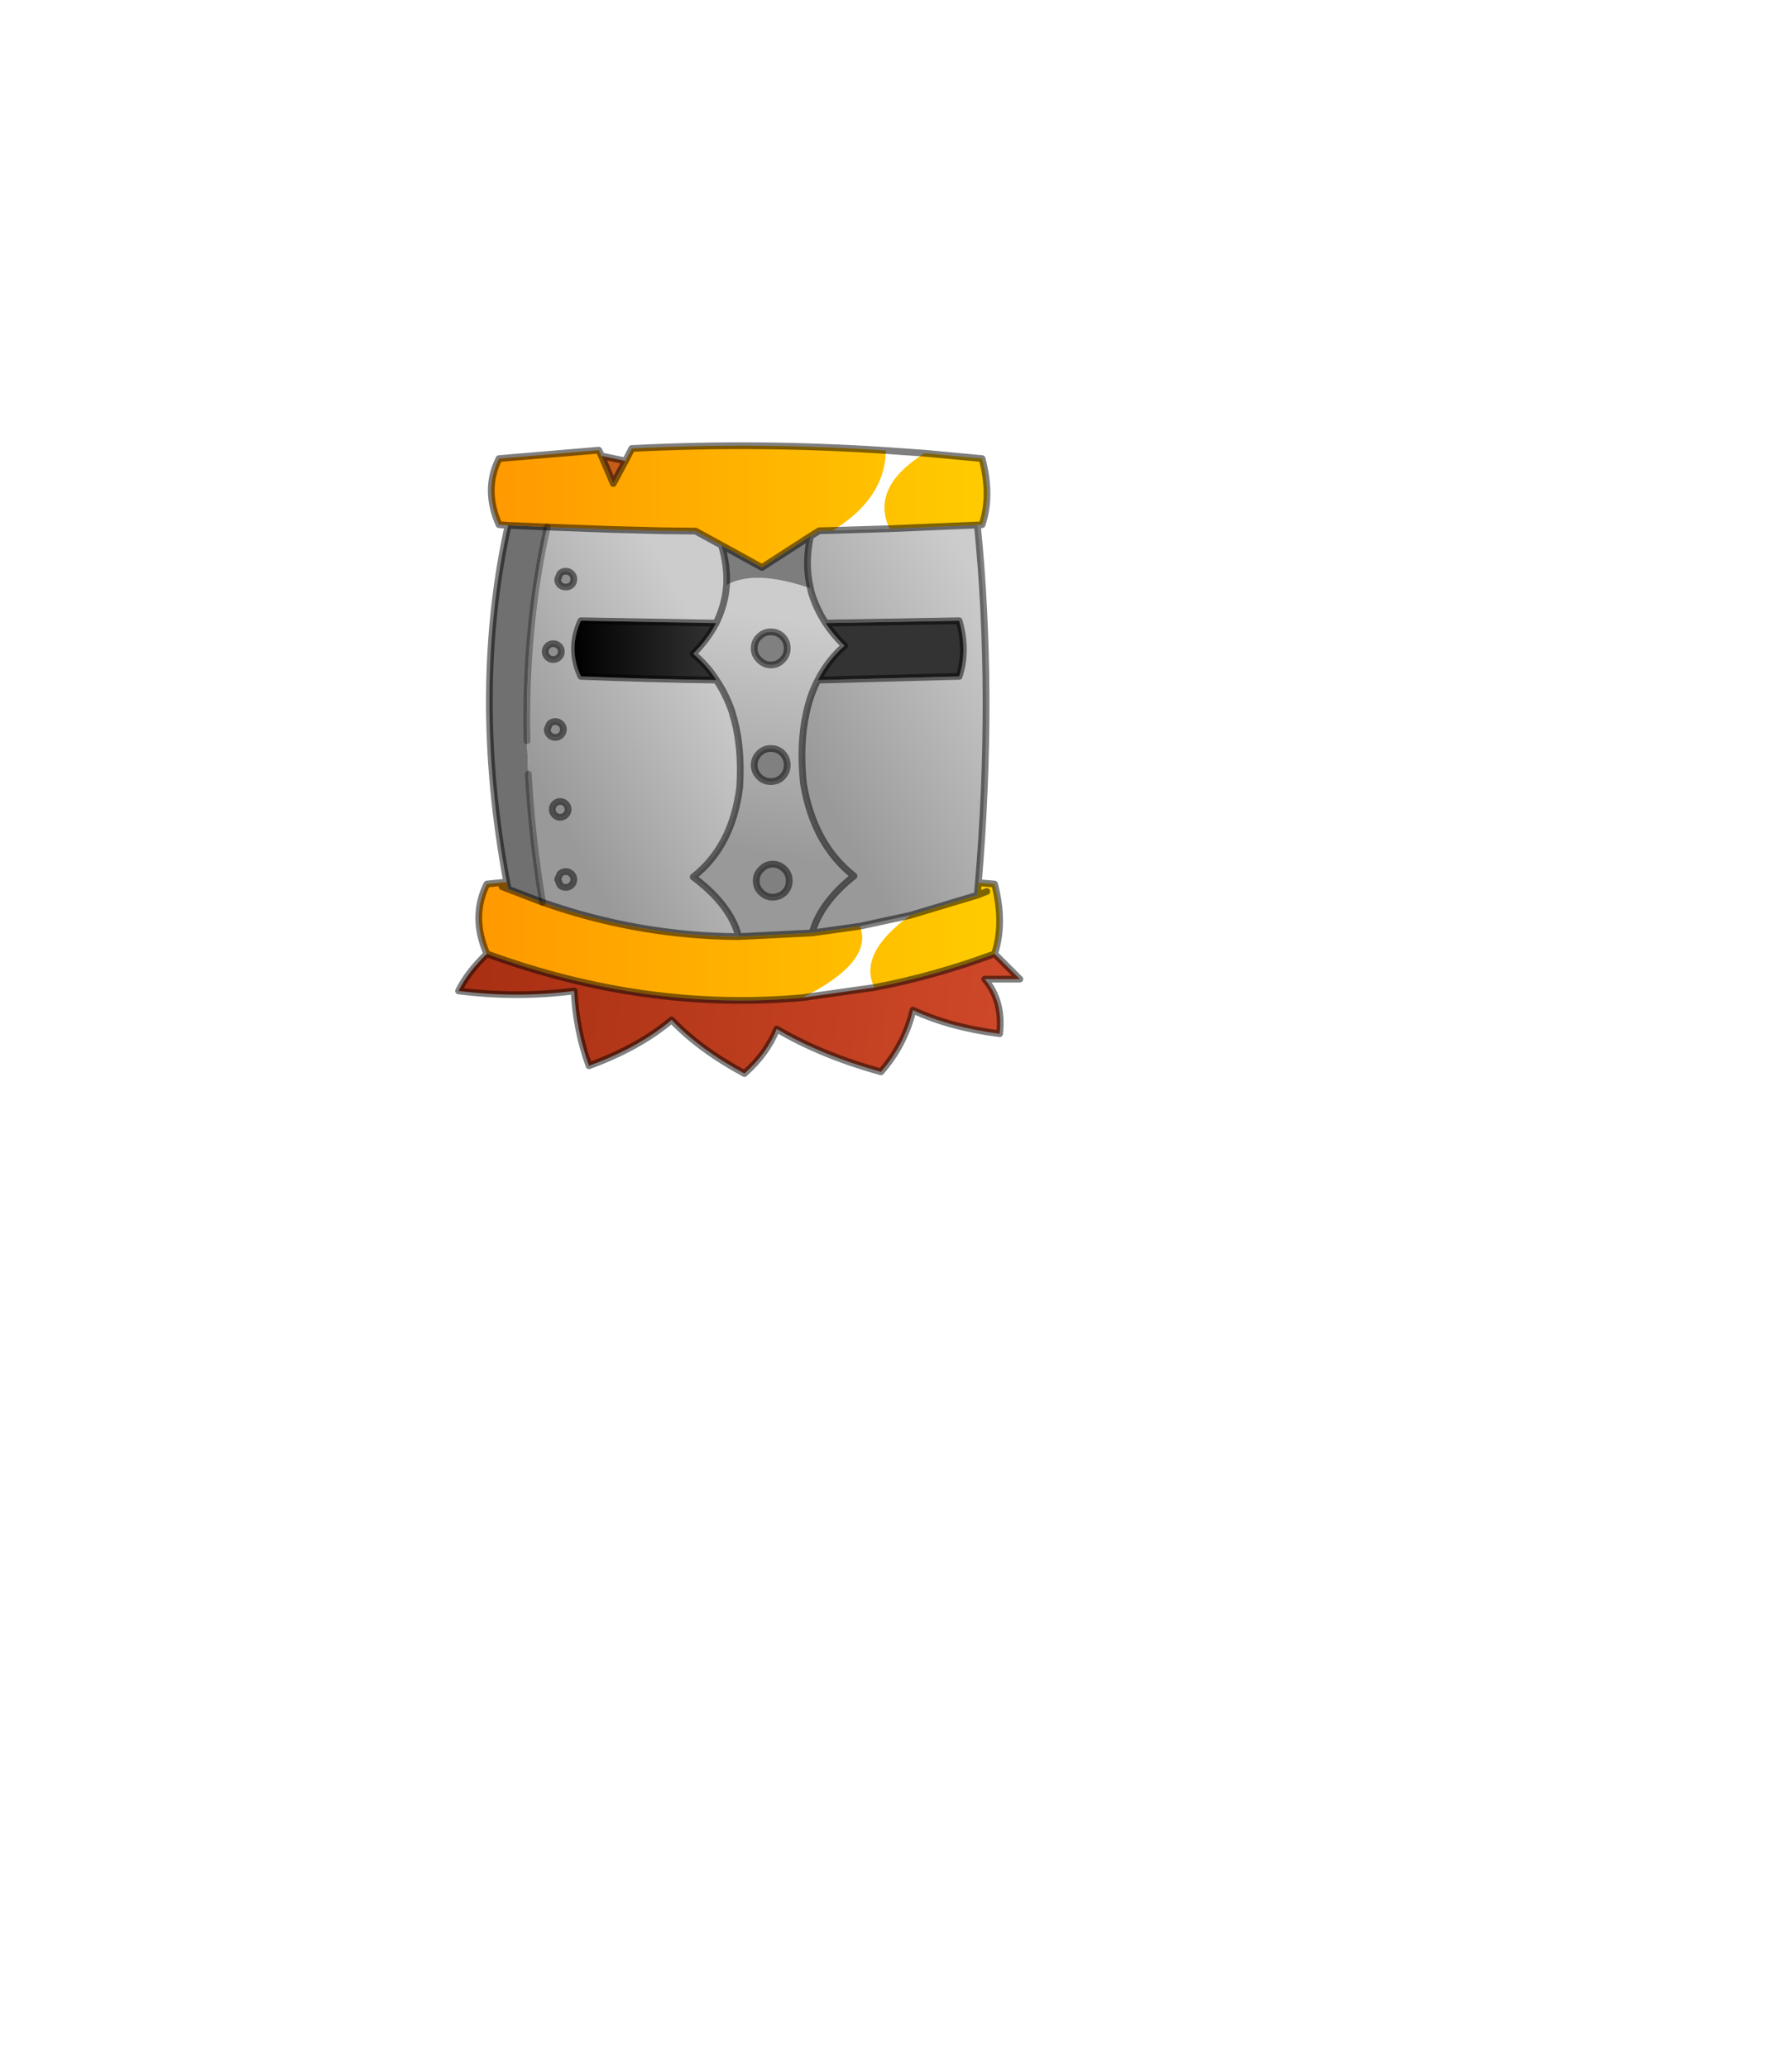 <?xml version="1.0" encoding="UTF-8" standalone="no"?>
<svg xmlns:xlink="http://www.w3.org/1999/xlink" height="531.5px" width="460.6px" xmlns="http://www.w3.org/2000/svg">
  <g transform="matrix(1.0, 0.0, 0.0, 1.0, 193.65, 334.05)">
    <use height="94.1" transform="matrix(1.733, 0.0, 0.0, 1.733, -76.657, -220.336)" width="84.25" xlink:href="#shape0"/>
  </g>
  <defs>
    <g id="shape0" transform="matrix(1.0, 0.0, 0.0, 1.0, 42.1, 47.05)">
      <path d="M-26.9 -26.75 Q-26.9 -26.25 -26.55 -25.9 -26.2 -25.6 -25.7 -25.6 -25.2 -25.6 -24.85 -25.9 -24.5 -26.25 -24.5 -26.75 -24.5 -27.25 -24.85 -27.6 -25.2 -27.95 -25.7 -27.95 -26.2 -27.95 -26.55 -27.6 L-26.9 -26.75 M-28.45 -34.5 L-19.1 -34.15 -11.45 -33.95 -6.45 -33.9 -2.6 -31.8 Q-1.7 -28.7 -1.85 -25.9 L-1.95 -24.9 Q-2.3 -22.5 -3.4 -20.25 L-23.45 -20.6 Q-25.35 -16.45 -23.45 -12.35 -13.4 -11.95 -3.35 -11.8 -1.9 -9.65 -1.0 -7.0 L-0.95 -6.75 Q0.5 -2.05 0.1 4.1 -1.0 12.85 -6.8 17.4 -1.25 21.55 -0.05 26.25 -14.95 26.15 -29.15 21.15 -30.75 11.4 -31.25 2.15 L-31.45 -2.8 Q-31.8 -19.55 -28.45 -34.5 M-26.55 16.95 L-26.9 17.75 -26.55 18.6 Q-26.2 18.95 -25.7 18.95 -25.2 18.95 -24.85 18.6 -24.5 18.25 -24.5 17.75 -24.5 17.3 -24.85 16.95 -25.2 16.6 -25.7 16.6 -26.2 16.6 -26.55 16.95 M-28.1 -3.65 Q-27.75 -3.3 -27.25 -3.3 -26.75 -3.3 -26.4 -3.65 -26.05 -4.0 -26.05 -4.5 -26.05 -4.95 -26.4 -5.3 -26.75 -5.65 -27.25 -5.65 -27.75 -5.65 -28.1 -5.3 L-28.45 -4.5 Q-28.45 -4.0 -28.1 -3.65 M-28.4 -16.85 Q-28.75 -16.5 -28.75 -16.0 -28.75 -15.55 -28.4 -15.2 -28.05 -14.85 -27.55 -14.85 -27.05 -14.85 -26.7 -15.2 -26.35 -15.55 -26.35 -16.0 -26.35 -16.5 -26.7 -16.85 -27.05 -17.2 -27.55 -17.2 -28.05 -17.2 -28.4 -16.85 M-27.7 7.4 Q-27.7 7.85 -27.35 8.2 -27.0 8.55 -26.55 8.55 -26.05 8.55 -25.7 8.2 -25.35 7.85 -25.35 7.4 -25.35 6.9 -25.7 6.55 -26.05 6.2 -26.55 6.2 -27.0 6.2 -27.35 6.55 -27.7 6.9 -27.7 7.4" fill="url(#gradient0)" fill-rule="evenodd" stroke="none"/>
      <path d="M10.6 -33.15 L11.9 -33.95 13.95 -34.0 22.3 -34.25 35.35 -34.8 Q37.85 -9.7 35.5 18.25 L35.35 20.1 25.35 23.1 17.95 24.7 10.85 25.7 Q12.05 21.25 17.05 17.25 11.05 12.55 9.55 3.5 8.95 -2.45 10.0 -7.0 L10.15 -7.65 Q10.7 -9.9 11.7 -11.8 L32.65 -12.35 Q33.9 -16.2 32.65 -20.6 L12.85 -20.25 Q11.4 -22.5 10.7 -24.9 L10.6 -25.4 Q9.7 -29.05 10.6 -33.15" fill="url(#gradient1)" fill-rule="evenodd" stroke="none"/>
      <path d="M10.85 25.7 L-0.05 26.25 Q-1.25 21.55 -6.8 17.4 -1.0 12.85 0.1 4.1 0.5 -2.05 -0.95 -6.75 L-1.0 -7.0 Q-1.9 -9.65 -3.35 -11.8 -4.75 -14.0 -6.8 -15.7 -4.65 -17.85 -3.4 -20.25 -2.3 -22.5 -1.95 -24.9 L-1.85 -25.9 Q2.35 -28.25 10.6 -25.4 L10.7 -24.9 Q11.4 -22.5 12.85 -20.25 14.0 -18.5 15.65 -16.9 13.2 -14.75 11.7 -11.8 10.7 -9.9 10.15 -7.65 L10.0 -7.0 Q8.95 -2.45 9.55 3.5 11.05 12.55 17.05 17.25 12.05 21.25 10.85 25.7 M3.0 -0.95 Q2.25 -0.2 2.25 0.8 2.25 1.8 3.0 2.55 3.7 3.25 4.7 3.25 5.75 3.25 6.45 2.55 7.15 1.8 7.15 0.8 7.15 -0.2 6.45 -0.95 5.75 -1.65 4.7 -1.65 3.7 -1.65 3.0 -0.95 M3.0 -18.25 Q2.25 -17.55 2.25 -16.5 2.25 -15.5 3.0 -14.8 3.7 -14.05 4.7 -14.05 5.75 -14.05 6.45 -14.8 7.15 -15.5 7.15 -16.5 7.15 -17.55 6.45 -18.25 5.75 -18.95 4.7 -18.95 3.7 -18.95 3.0 -18.25 M3.3 16.25 Q2.55 16.95 2.55 17.95 2.55 19.0 3.3 19.7 4.0 20.4 5.0 20.4 6.0 20.4 6.75 19.7 7.45 19.0 7.45 17.95 7.45 16.95 6.75 16.25 6.0 15.5 5.0 15.5 4.0 15.5 3.3 16.25" fill="url(#gradient2)" fill-rule="evenodd" stroke="none"/>
      <path d="M3.0 -18.25 Q3.7 -18.95 4.7 -18.95 5.75 -18.95 6.45 -18.25 7.15 -17.55 7.15 -16.5 7.15 -15.5 6.45 -14.8 5.75 -14.05 4.7 -14.05 3.7 -14.05 3.0 -14.8 2.25 -15.5 2.25 -16.5 2.25 -17.55 3.0 -18.25 M3.0 -0.95 Q3.7 -1.65 4.7 -1.65 5.75 -1.65 6.45 -0.95 7.15 -0.2 7.15 0.8 7.15 1.8 6.45 2.55 5.75 3.25 4.7 3.25 3.7 3.25 3.0 2.55 2.25 1.8 2.25 0.8 2.25 -0.2 3.0 -0.95 M3.3 16.25 Q4.0 15.5 5.0 15.5 6.0 15.5 6.75 16.25 7.45 16.95 7.45 17.95 7.45 19.0 6.75 19.7 6.0 20.4 5.0 20.4 4.0 20.4 3.3 19.7 2.55 19.0 2.55 17.95 2.55 16.95 3.3 16.25" fill="#808080" fill-rule="evenodd" stroke="none"/>
      <path d="M-34.25 -34.75 L-28.45 -34.5 Q-31.8 -19.55 -31.45 -2.8 L-31.25 2.15 Q-30.75 11.4 -29.15 21.15 L-34.25 19.2 -34.45 18.15 Q-39.7 -10.0 -34.25 -34.75" fill="#707070" fill-rule="evenodd" stroke="none"/>
      <path d="M-26.9 -26.75 L-26.55 -27.6 Q-26.2 -27.95 -25.7 -27.95 -25.2 -27.95 -24.85 -27.6 -24.5 -27.25 -24.5 -26.75 -24.5 -26.25 -24.85 -25.9 -25.2 -25.6 -25.7 -25.6 -26.2 -25.6 -26.55 -25.9 -26.9 -26.25 -26.9 -26.75 M-28.4 -16.85 Q-28.05 -17.2 -27.55 -17.2 -27.05 -17.2 -26.7 -16.85 -26.35 -16.5 -26.35 -16.0 -26.35 -15.55 -26.7 -15.2 -27.05 -14.85 -27.55 -14.85 -28.05 -14.85 -28.4 -15.2 -28.75 -15.55 -28.75 -16.0 -28.75 -16.5 -28.4 -16.85 M-28.1 -3.65 Q-28.45 -4.0 -28.45 -4.5 L-28.1 -5.3 Q-27.75 -5.65 -27.25 -5.65 -26.75 -5.65 -26.4 -5.3 -26.05 -4.95 -26.05 -4.5 -26.05 -4.0 -26.4 -3.65 -26.75 -3.3 -27.25 -3.3 -27.75 -3.3 -28.1 -3.65 M-26.55 16.95 Q-26.2 16.6 -25.7 16.6 -25.2 16.6 -24.85 16.95 -24.5 17.3 -24.5 17.75 -24.5 18.25 -24.85 18.6 -25.2 18.95 -25.7 18.95 -26.2 18.95 -26.55 18.6 L-26.9 17.75 -26.55 16.95 M-27.7 7.4 Q-27.7 6.9 -27.35 6.55 -27.0 6.2 -26.55 6.2 -26.05 6.2 -25.7 6.55 -25.35 6.9 -25.35 7.4 -25.35 7.85 -25.7 8.2 -26.05 8.55 -26.55 8.55 -27.0 8.55 -27.35 8.2 -27.7 7.85 -27.7 7.4" fill="#8f8f8f" fill-rule="evenodd" stroke="none"/>
      <path d="M-16.85 -44.3 L-18.65 -40.95 -20.4 -45.05 -16.85 -44.3" fill="#c75b18" fill-rule="evenodd" stroke="none"/>
      <path d="M-34.45 18.15 L-34.25 19.2 -29.15 21.15 Q-14.95 26.15 -0.05 26.25 L10.85 25.7 17.95 24.7 Q20.0 30.0 9.45 35.3 -13.85 37.4 -37.4 28.8 -39.8 23.3 -37.4 18.45 L-34.45 18.15 M-35.15 18.85 L-34.25 19.2 -35.15 18.85 M37.9 28.8 Q29.0 32.1 20.05 33.8 17.6 28.75 25.35 23.1 L35.35 20.1 36.75 19.55 35.35 20.1 35.5 18.25 37.9 18.45 Q39.4 24.25 37.9 28.8" fill="url(#gradient3)" fill-rule="evenodd" stroke="none"/>
      <path d="M-28.45 -34.5 L-34.25 -34.75 -35.6 -34.85 Q-37.9 -40.05 -35.6 -44.65 L-20.8 -45.9 -20.4 -45.05 -18.65 -40.95 -16.85 -44.3 -15.9 -46.15 Q2.85 -47.1 21.8 -45.85 21.65 -38.7 13.95 -34.0 L11.9 -33.95 10.6 -33.15 3.4 -28.5 -2.6 -31.8 -6.45 -33.9 -11.45 -33.95 -19.1 -34.15 -28.45 -34.5 M22.3 -34.25 Q19.45 -40.4 27.5 -45.45 L36.05 -44.65 Q37.5 -39.15 36.05 -34.85 L35.35 -34.8 22.3 -34.25" fill="url(#gradient4)" fill-rule="evenodd" stroke="none"/>
      <path d="M13.95 -34.0 Q21.65 -38.7 21.8 -45.85 L27.5 -45.45 Q19.45 -40.4 22.3 -34.25 L13.95 -34.0 M9.45 35.3 Q20.0 30.0 17.95 24.7 L25.35 23.1 Q17.6 28.75 20.05 33.8 L9.45 35.3" fill="#ffffff" fill-rule="evenodd" stroke="none"/>
      <path d="M-2.6 -31.8 L3.4 -28.5 10.6 -33.15 Q9.7 -29.05 10.6 -25.4 2.35 -28.25 -1.85 -25.9 -1.7 -28.7 -2.6 -31.8" fill="#7d7d7d" fill-rule="evenodd" stroke="none"/>
      <path d="M-37.4 28.8 Q-13.85 37.4 9.45 35.3 L20.05 33.8 Q29.0 32.1 37.9 28.8 L41.65 32.55 36.45 32.55 Q39.2 35.8 38.65 40.65 31.25 39.7 25.8 37.15 24.55 42.3 21.05 46.3 12.2 43.85 5.6 39.95 4.1 43.65 0.8 46.55 -5.8 43.0 -10.0 38.6 -14.85 42.7 -22.25 45.4 -24.15 40.2 -24.45 34.3 -32.9 35.4 -41.6 34.3 -40.25 31.55 -37.4 28.8" fill="url(#gradient5)" fill-rule="evenodd" stroke="none"/>
      <path d="M-3.4 -20.25 Q-4.65 -17.85 -6.8 -15.7 -4.75 -14.0 -3.35 -11.8 -13.4 -11.95 -23.45 -12.35 -25.35 -16.45 -23.45 -20.6 L-3.4 -20.25 M11.7 -11.8 Q13.2 -14.75 15.65 -16.9 14.0 -18.5 12.85 -20.25 L32.65 -20.6 Q33.9 -16.2 32.65 -12.35 L11.7 -11.8" fill="url(#gradient6)" fill-rule="evenodd" stroke="none"/>
      <path d="M-26.9 -26.75 L-26.55 -27.6 Q-26.2 -27.95 -25.7 -27.95 -25.2 -27.95 -24.85 -27.6 -24.5 -27.25 -24.5 -26.75 -24.5 -26.25 -24.85 -25.9 -25.2 -25.6 -25.7 -25.6 -26.2 -25.6 -26.55 -25.9 -26.9 -26.25 -26.9 -26.75 M-34.25 -34.75 L-28.45 -34.5 -19.1 -34.15 -11.45 -33.95 -6.45 -33.9 -2.6 -31.8 3.4 -28.5 10.6 -33.15 11.9 -33.95 13.95 -34.0 22.3 -34.25 35.35 -34.8 Q37.85 -9.7 35.5 18.25 L37.9 18.45 Q39.4 24.25 37.9 28.8 29.0 32.1 20.05 33.8 L9.45 35.3 Q-13.85 37.4 -37.4 28.8 -40.25 31.55 -41.6 34.3 -32.9 35.4 -24.45 34.3 -24.15 40.2 -22.25 45.4 -14.85 42.7 -10.0 38.6 -5.8 43.0 0.8 46.55 4.1 43.65 5.6 39.95 12.2 43.85 21.05 46.3 24.55 42.3 25.8 37.15 31.25 39.7 38.65 40.65 39.2 35.8 36.45 32.55 L41.65 32.55 37.9 28.8 M21.8 -45.85 Q2.85 -47.1 -15.9 -46.15 L-16.85 -44.3 -18.65 -40.95 -20.4 -45.05 -20.8 -45.9 -35.6 -44.65 Q-37.9 -40.05 -35.6 -34.85 L-34.25 -34.75 Q-39.7 -10.0 -34.45 18.15 L-34.25 19.2 -29.15 21.15 Q-14.95 26.15 -0.05 26.25 L10.85 25.7 17.95 24.7 25.35 23.1 35.35 20.1 36.75 19.55 M-28.4 -16.85 Q-28.05 -17.2 -27.55 -17.2 -27.05 -17.2 -26.7 -16.85 -26.35 -16.5 -26.35 -16.0 -26.35 -15.55 -26.7 -15.2 -27.05 -14.85 -27.55 -14.85 -28.05 -14.85 -28.4 -15.2 -28.75 -15.55 -28.75 -16.0 -28.75 -16.5 -28.4 -16.85 M-28.1 -3.65 Q-28.45 -4.0 -28.45 -4.5 L-28.1 -5.3 Q-27.75 -5.65 -27.25 -5.65 -26.75 -5.65 -26.4 -5.3 -26.05 -4.95 -26.05 -4.5 -26.05 -4.0 -26.4 -3.65 -26.75 -3.3 -27.25 -3.3 -27.75 -3.3 -28.1 -3.65 M-26.55 16.95 Q-26.2 16.6 -25.7 16.6 -25.2 16.6 -24.85 16.95 -24.5 17.3 -24.5 17.75 -24.5 18.25 -24.85 18.6 -25.2 18.95 -25.7 18.95 -26.2 18.95 -26.55 18.6 L-26.9 17.75 -26.55 16.95 M-34.45 18.15 L-37.4 18.45 Q-39.8 23.3 -37.4 28.8 M-27.7 7.4 Q-27.7 6.9 -27.35 6.55 -27.0 6.2 -26.55 6.2 -26.05 6.2 -25.7 6.55 -25.35 6.9 -25.35 7.4 -25.35 7.85 -25.7 8.2 -26.05 8.55 -26.55 8.55 -27.0 8.55 -27.35 8.2 -27.7 7.85 -27.7 7.4 M-34.25 19.2 L-35.15 18.85 M-1.85 -25.9 Q-1.7 -28.7 -2.6 -31.8 M-1.85 -25.9 L-1.95 -24.9 Q-2.3 -22.5 -3.4 -20.25 -4.65 -17.85 -6.8 -15.7 -4.75 -14.0 -3.35 -11.8 -1.9 -9.65 -1.0 -7.0 L-0.95 -6.75 Q0.5 -2.05 0.1 4.1 -1.0 12.85 -6.8 17.4 -1.25 21.55 -0.05 26.25 M12.85 -20.25 Q11.4 -22.5 10.7 -24.9 L10.6 -25.4 Q9.7 -29.05 10.6 -33.15 M-20.4 -45.05 L-16.85 -44.3 M-3.4 -20.25 L-23.45 -20.6 Q-25.35 -16.45 -23.45 -12.35 -13.4 -11.95 -3.35 -11.8 M11.7 -11.8 Q13.2 -14.75 15.65 -16.9 14.0 -18.5 12.85 -20.25 L32.65 -20.6 Q33.9 -16.2 32.65 -12.35 L11.7 -11.8 Q10.7 -9.9 10.15 -7.65 L10.0 -7.0 Q8.95 -2.45 9.55 3.5 11.05 12.55 17.05 17.25 12.05 21.25 10.85 25.7 M3.0 -18.25 Q3.7 -18.95 4.7 -18.95 5.75 -18.95 6.45 -18.25 7.15 -17.55 7.15 -16.5 7.15 -15.5 6.45 -14.8 5.75 -14.05 4.7 -14.05 3.7 -14.05 3.0 -14.8 2.25 -15.5 2.25 -16.5 2.25 -17.55 3.0 -18.25 M3.0 -0.95 Q3.7 -1.65 4.7 -1.65 5.75 -1.65 6.45 -0.95 7.15 -0.2 7.15 0.8 7.15 1.8 6.45 2.55 5.75 3.25 4.7 3.25 3.7 3.25 3.0 2.55 2.25 1.8 2.25 0.8 2.25 -0.2 3.0 -0.95 M27.5 -45.45 L21.8 -45.85 M27.5 -45.45 L36.05 -44.65 Q37.5 -39.15 36.05 -34.85 L35.35 -34.8 M35.5 18.25 L35.35 20.1 M3.3 16.25 Q4.0 15.5 5.0 15.5 6.0 15.5 6.75 16.25 7.45 16.95 7.45 17.95 7.45 19.0 6.75 19.7 6.0 20.4 5.0 20.4 4.0 20.4 3.3 19.7 2.55 19.0 2.55 17.95 2.55 16.95 3.3 16.25" fill="none" stroke="#000000" stroke-linecap="round" stroke-linejoin="round" stroke-opacity="0.502" stroke-width="1.0"/>
      <path d="M-29.15 21.15 Q-30.75 11.4 -31.25 2.15 M-31.45 -2.8 Q-31.8 -19.55 -28.45 -34.5" fill="none" stroke="#000000" stroke-linecap="round" stroke-linejoin="round" stroke-opacity="0.302" stroke-width="1.0"/>
    </g>
    <linearGradient gradientTransform="matrix(0.017, -0.01, 0.018, 0.032, -15.65, -4.1)" gradientUnits="userSpaceOnUse" id="gradient0" spreadMethod="pad" x1="-819.2" x2="819.2">
      <stop offset="0.0" stop-color="#999999"/>
      <stop offset="1.0" stop-color="#cccccc"/>
    </linearGradient>
    <linearGradient gradientTransform="matrix(0.019, -0.011, 0.018, 0.032, 27.45, -4.45)" gradientUnits="userSpaceOnUse" id="gradient1" spreadMethod="pad" x1="-819.2" x2="819.2">
      <stop offset="0.0" stop-color="#999999"/>
      <stop offset="1.0" stop-color="#cccccc"/>
    </linearGradient>
    <linearGradient gradientTransform="matrix(0.004, -0.021, 0.036, 0.006, 5.1, -3.45)" gradientUnits="userSpaceOnUse" id="gradient2" spreadMethod="pad" x1="-819.2" x2="819.2">
      <stop offset="0.0" stop-color="#999999"/>
      <stop offset="1.0" stop-color="#cccccc"/>
    </linearGradient>
    <linearGradient gradientTransform="matrix(-0.047, 0.0, 0.0, -0.011, 0.0, 26.95)" gradientUnits="userSpaceOnUse" id="gradient3" spreadMethod="pad" x1="-819.2" x2="819.2">
      <stop offset="0.0" stop-color="#ffcc00"/>
      <stop offset="1.0" stop-color="#ff9900"/>
    </linearGradient>
    <linearGradient gradientTransform="matrix(-0.045, 0.0, 0.0, -0.011, 0.0, -37.5)" gradientUnits="userSpaceOnUse" id="gradient4" spreadMethod="pad" x1="-819.2" x2="819.2">
      <stop offset="0.0" stop-color="#ffcc00"/>
      <stop offset="1.0" stop-color="#ff9900"/>
    </linearGradient>
    <linearGradient gradientTransform="matrix(-0.051, -0.005, 0.001, -0.011, 0.0, 37.7)" gradientUnits="userSpaceOnUse" id="gradient5" spreadMethod="pad" x1="-819.2" x2="819.2">
      <stop offset="0.0" stop-color="#cf4929"/>
      <stop offset="1.0" stop-color="#a82f12"/>
    </linearGradient>
    <linearGradient gradientTransform="matrix(-0.013, 0.0, 0.0, -0.005, -13.9, -16.2)" gradientUnits="userSpaceOnUse" id="gradient6" spreadMethod="pad" x1="-819.2" x2="819.2">
      <stop offset="0.0" stop-color="#333333"/>
      <stop offset="1.0" stop-color="#000000"/>
    </linearGradient>
  </defs>
</svg>
